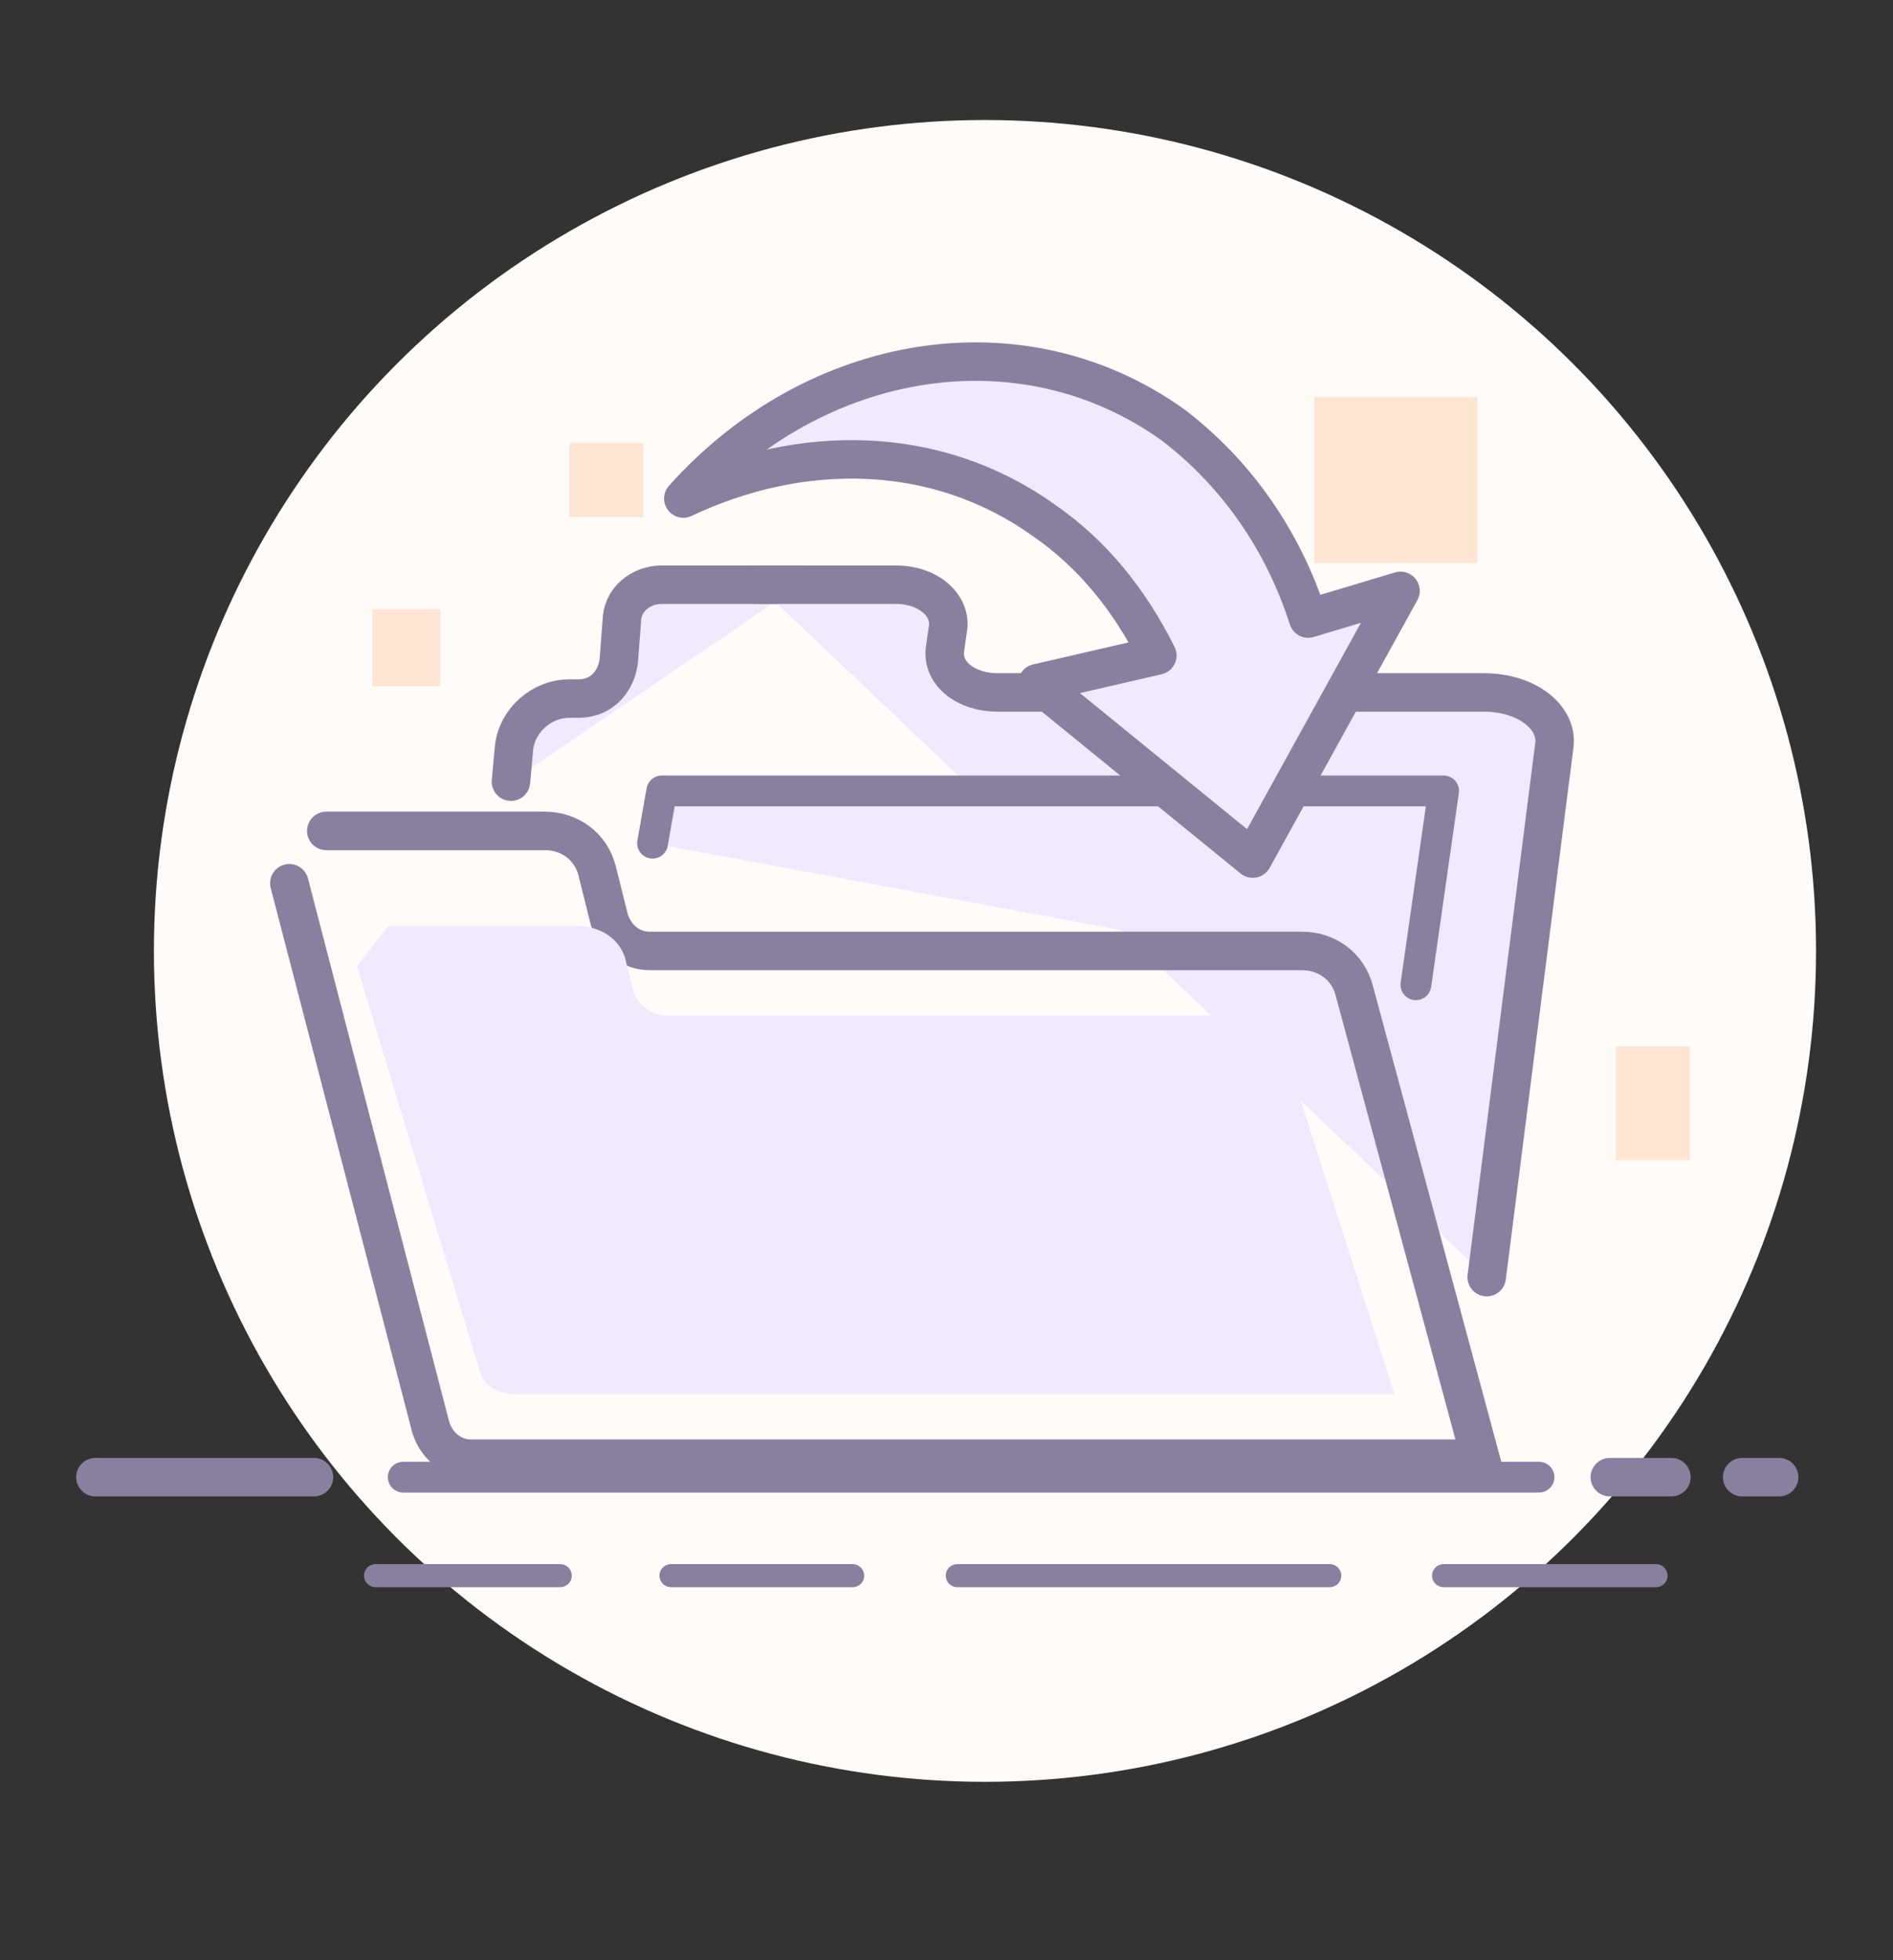 <?xml version="1.0" encoding="utf-8"?>
<!-- Generator: Adobe Illustrator 22.0.1, SVG Export Plug-In . SVG Version: 6.00 Build 0)  -->
<svg version="1.1" id="Layer_1" xmlns="http://www.w3.org/2000/svg" xmlns:xlink="http://www.w3.org/1999/xlink" x="0px" y="0px"
	 viewBox="0 0 61.5 63.7" style="enable-background:new 0 0 61.5 63.7;" xml:space="preserve">
<rect x="0" y="0" width="61.5" height="63.7" fill="#333333" stroke="none"/>
<style type="text/css">
	.st0{fill:#FFFBF8;}
	.st1{fill:#FFE5D4;}
	.st2{fill:#F0E9FF;stroke:#8980A0;stroke-width:1.25;stroke-linecap:round;stroke-miterlimit:10;}
	.st3{fill:#F0E9FF;stroke:#8980A0;stroke-linecap:round;stroke-linejoin:round;stroke-miterlimit:10;}
	.st4{fill:none;stroke:#8980A0;stroke-width:1.25;stroke-linecap:round;stroke-miterlimit:10;}
	.st5{fill:none;stroke:#8980A0;stroke-width:1.25;stroke-linecap:round;stroke-linejoin:round;stroke-miterlimit:10;}
	.st6{fill:none;stroke:#8980A0;stroke-linecap:round;stroke-linejoin:round;stroke-miterlimit:10;}
	.st7{fill:none;stroke:#8980A0;stroke-width:0.75;stroke-linecap:round;stroke-linejoin:round;stroke-miterlimit:10;}
	.st8{fill:#F0E9FF;stroke:#8980A0;stroke-width:1.25;stroke-linecap:round;stroke-linejoin:round;stroke-miterlimit:10;}
	.st9{fill:#F0E9FF;}
</style>
<circle id="XMLID_8_" class="st0" cx="32" cy="30.9" r="27"/>
<polyline id="Rectangle-4-Copy-2_1_" class="st1" points="48,12.9 42.7,12.9 42.7,18.3 48,18.3 "/>
<path class="st2" d="M26,19h-4.5c-0.7,0-1.3,0.5-1.3,1.2l-0.1,1.3c-0.1,0.7-0.6,1.2-1.3,1.2h-0.3c-0.9,0-1.7,0.7-1.8,1.6l-0.1,1.1"
	/>
<path class="st2" d="M48.3,41.5l2.2-17.3c0.1-0.9-0.9-1.7-2.3-1.7H32.4c-1,0-1.8-0.6-1.7-1.4l0.1-0.7c0.1-0.7-0.6-1.4-1.7-1.4h-4.5"
	/>
<polyline class="st3" points="21.2,27.4 21.5,25.7 46.9,25.7 46,32 "/>
<path class="st4" d="M10.6,27h7.1c0.8,0,1.5,0.5,1.7,1.3l0.4,1.6c0.2,0.6,0.7,1,1.3,1h21.2c0.8,0,1.5,0.5,1.7,1.3l4.1,15.2H15.3
	c-0.6,0-1.1-0.4-1.3-1L9.4,28.7"/>
<line id="XMLID_7_" class="st5" x1="3.1" y1="48" x2="10.2" y2="48"/>
<line id="XMLID_9_" class="st5" x1="52.3" y1="48" x2="54.3" y2="48"/>
<line id="XMLID_5_" class="st6" x1="13.1" y1="48" x2="50" y2="48"/>
<line id="XMLID_4_" class="st7" x1="12.2" y1="51.2" x2="18.2" y2="51.2"/>
<line id="XMLID_3_" class="st7" x1="21.8" y1="51.2" x2="27.7" y2="51.2"/>
<line id="XMLID_2_" class="st7" x1="31.1" y1="51.2" x2="43.2" y2="51.2"/>
<line id="XMLID_1_" class="st7" x1="46.9" y1="51.2" x2="53.8" y2="51.2"/>
<rect id="Rectangle-4-Copy-9_1_" x="52.5" y="34" class="st1" width="2.4" height="3.7"/>
<polyline id="Rectangle-4-Copy-16_1_" class="st1" points="14.3,22.3 14.3,19.8 12.1,19.8 12.1,22.3 "/>
<rect id="Rectangle-4-Copy-19_1_" x="18.5" y="14.4" class="st1" width="2.4" height="2.4"/>
<path class="st8" d="M42.5,20.1c-0.8-2.5-2.3-4.7-4.4-6.3c-4.9-3.5-11.6-2.4-15.9,2.4c3.8-1.8,8.2-1.8,11.7,0.7
	c1.6,1.1,2.8,2.6,3.7,4.4l-3.9,0.9l7,5.7l4.8-8.7L42.5,20.1z"/>
<path class="st9" d="M12.6,30.1h6.2c0.7,0,1.3,0.4,1.5,1l0.3,1.2c0.2,0.4,0.6,0.7,1.1,0.7h18.5c0.7,0,1.3,0.4,1.5,1l3.6,11.3H16.7
	c-0.5,0-1-0.3-1.1-0.7l-4-13.2"/>
<line id="XMLID_6_" class="st5" x1="56.6" y1="48" x2="57.8" y2="48"/>
</svg>
